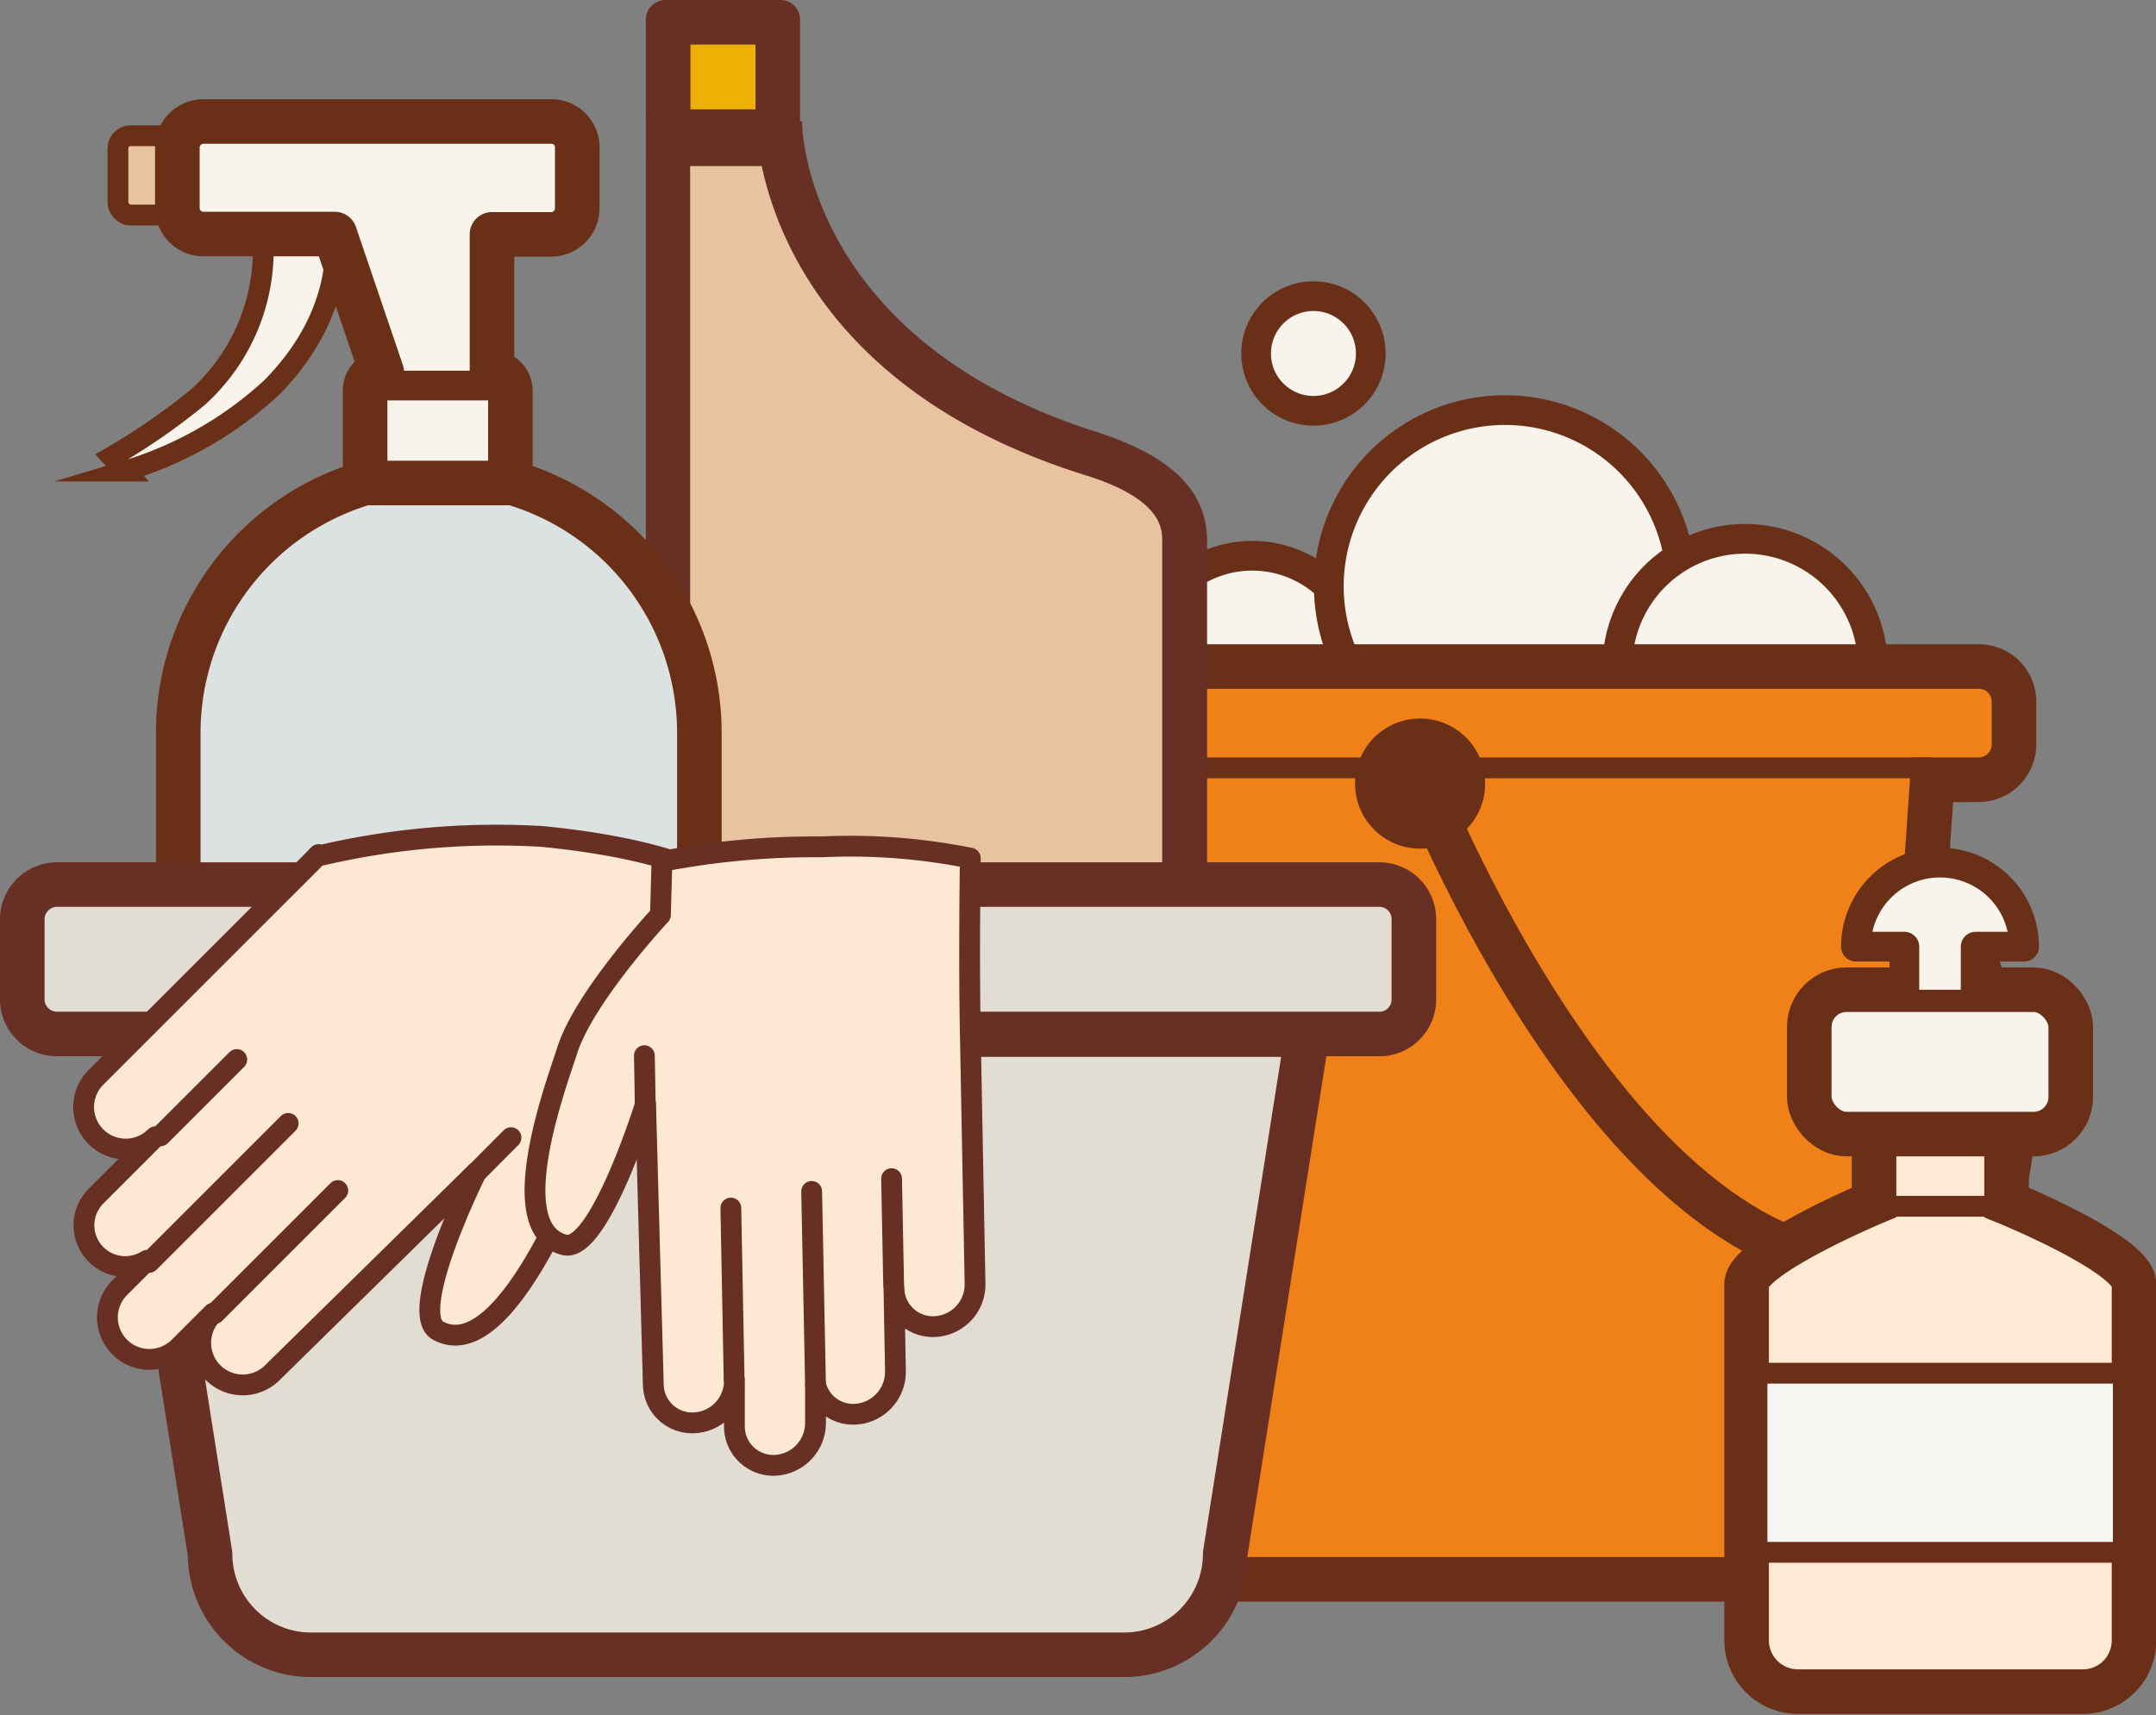 <svg xmlns="http://www.w3.org/2000/svg" width="72.57" height="57.75" viewBox="0 0 72.57 57.75"><rect x="0" y="0" width="72.57" height="57.75" fill="#808080" stroke="none"/><title>Иконки (500р.)</title><path d="M63.04 22.44a4.29 4.29 0 0 0-6.53-3.67v-.21a5.92 5.92 0 0 0-11.72 1.12h-.11a3.72 3.72 0 0 0-6.2 2.77h24.6z" fill="#f8f4eb"/><path d="M54.44 22.44a4.3 4.3 0 1 1 8.6 0M38.43 22.44a3.72 3.72 0 0 1 6.31-2.68M45.38 22.44a5.93 5.93 0 1 1 11.09-3.88" fill="none" stroke="#692f17" stroke-miterlimit="10"/><circle cx="44.21" cy="11.9" r="1.93" fill="#f8f4eb" stroke="#692f17" stroke-miterlimit="10"/><path d="M66.61 22.44h-31.9a1.18 1.18 0 0 0-1.18 1.18v1.45a1.19 1.19 0 0 0 1.18 1.18h1.57l1.61 23.63a3.3 3.3 0 0 0 3.3 3.29h18.94a3.3 3.3 0 0 0 3.29-3.29l1.62-23.63h1.57a1.19 1.19 0 0 0 1.18-1.18v-1.45a1.18 1.18 0 0 0-1.18-1.18z" fill="#f08119" stroke="#692f17" stroke-miterlimit="10" stroke-width="1.5" fill-rule="evenodd"/><path fill="none" stroke="#692f17" stroke-linejoin="round" stroke-width=".7" d="M35.76 25.85h29.27"/><circle cx="47.8" cy="26.38" r="2.19" fill="#692f17"/><path d="M47.66 25.85s7.16 18.52 16.83 16.61c6.91-1.36.54-13.55.54-13.55" fill="none" stroke="#692f17" stroke-linejoin="round" stroke-width="1.5"/><g><path fill="#edb004" d="M22.48.75h3.69v3.68h-3.69z"/><path d="M25.43 1.5v2.18h-2.19V1.5h2.19m.84-1.5H22.4a.66.66 0 0 0-.66.66v4.52h5.19V.66a.66.66 0 0 0-.66-.66z" fill="#682f24"/><g><path d="M25.36 41.21a2.89 2.89 0 0 1-2.88-2.89V4.84h3.78c.28 2 1.82 7.73 10.5 10.45 2.78.87 3.1 2.08 3.1 2.92v20.11a2.89 2.89 0 0 1-2.88 2.89H25.35z" fill="#e7c3a0"/><path d="M25.64 5.59c.53 2.52 2.63 7.83 10.9 10.41 2.58.8 2.58 1.82 2.58 2.21v20.11a2.14 2.14 0 0 1-2.13 2.14H25.36a2.14 2.14 0 0 1-2.13-2.14V5.59h2.41m1.31-1.5h-5.21a.83.83 0 0 0 0 .11v34.12a3.63 3.63 0 0 0 3.63 3.64H37a3.63 3.63 0 0 0 3.63-3.64V18.21c0-2-1.72-3-3.63-3.64-9.92-3.1-10-10.38-10-10.38v-.11z" fill="#682f24"/></g></g><g stroke="#692f17"><path d="M8.84 7.89a6.66 6.66 0 0 1-2.19 5.49 21.7 21.7 0 0 1-2.89 2l.45.48a12.62 12.62 0 0 0 4.9-2.78c2.62-2.62 2.15-5.22 2.15-5.22H8.84z" fill="#f8f4eb" stroke-miterlimit="10" stroke-width=".7"/><rect x="3.97" y="4.57" width="3.04" height="2.67" rx=".42" ry=".42" fill="#e7c3a0" stroke-miterlimit="10" stroke-width=".7"/><path d="M23.54 24.67a8.77 8.77 0 1 0-17.54 0V39.22a3.64 3.64 0 0 0 3.64 3.64H19.9a3.64 3.64 0 0 0 3.64-3.64V24.78v-.05-.06z" fill="#dce1e2" stroke-miterlimit="10" stroke-width="1.5"/><path d="M18.56 4.09H6.84a.88.88 0 0 0-.87.88V7a.88.88 0 0 0 .87.88h4.43l1.58 4.65a.61.61 0 0 0-.56.61v3.12h4.89v-3.1a.62.62 0 0 0-.62-.62V7.89h2a.88.88 0 0 0 .87-.88V5a.87.87 0 0 0-.87-.91z" fill="#f8f4eb" stroke-linecap="round" stroke-linejoin="round" stroke-width="1.5"/></g><path d="M4.31 34.83l2.76 17.48a3.4 3.4 0 0 0 3.4 3.4h27.37a3.4 3.4 0 0 0 3.4-3.4L44 34.83H4.27zM1.92 29.78h44.51a1.16 1.16 0 0 1 1.16 1.16v2.71a1.16 1.16 0 0 1-1.16 1.16H1.92a1.17 1.17 0 0 1-1.17-1.15v-2.71a1.17 1.17 0 0 1 1.17-1.17z" fill="#e2ddd3" stroke="#682f24" stroke-linecap="round" stroke-linejoin="round" stroke-width="1.5"/><g fill="#fde9d3" stroke="#682f24" stroke-linecap="round" stroke-linejoin="round" stroke-width=".7"><path d="M24.4 29.78l-4.26 4.69s0 3.77-.84 5.48c-.5 1-2.57 5.91-4.55 4.85-1.08-.58 1.28-5.33 1.28-5.33l-6.86 6.74a1.414 1.414 0 1 1-2-2l-1.14 1.14a1.414 1.414 0 0 1-2-2l.92-.92a1.39 1.39 0 0 1-1.72-2.16l2-2a1.414 1.414 0 0 1-2-2L9.3 30.2c1.88-1.87 1.36-1.37 1.36-1.37a25.93 25.93 0 0 1 7.58-.67c4.75.46 6.16 1.62 6.16 1.62z" fill-rule="evenodd"/><path d="M7.23 44.22l4.14-4.14M5.02 42.5l4.68-4.68M5.4 38.24l2.57-2.57M15.55 39.96l1.65-1.66"/></g><g fill="#fde9d3" stroke="#682f24" stroke-linecap="round" stroke-linejoin="round" stroke-width=".7"><path d="M22.28 29l-.05 1.8s-2.57 2.76-3.14 4.57c-.34 1.07-2.2 6-.09 6.54 1.16.29 2.73-4.75 2.73-4.75l.26 9.45a1.31 1.31 0 0 0 1.39 1.29 1.42 1.42 0 0 0 1.34-1.44v1.58a1.31 1.31 0 0 0 1.39 1.29 1.43 1.43 0 0 0 1.34-1.44v-1.28a1.3 1.3 0 0 0 1.35 1 1.43 1.43 0 0 0 1.34-1.44l-.05-2.8a1.31 1.31 0 0 0 1.39 1.29 1.42 1.42 0 0 0 1.34-1.44l-.16-8.43c-.05-2.61 0-5.9 0-5.9a20.46 20.46 0 0 0-5-.38 27.14 27.14 0 0 0-5.38.49z" fill-rule="evenodd"/><path d="M24.71 46.43l-.11-5.76M27.45 46.63l-.13-6.52M30.08 43.26l-.07-3.58M21.73 37.84l-.04-2.3"/></g><path fill="none" stroke="#692f17" stroke-miterlimit="10" d="M16.91 12.98h-4.8"/><g><path d="M63.08 37.75v2.73s-4.29 1.8-4.29 2.75v12a1.73 1.73 0 0 0 1.73 1.72h9.58a1.72 1.72 0 0 0 1.73-1.72v-12c0-1-4.29-2.75-4.29-2.75v-2.73" fill="#fee9d4" stroke="#692f17" stroke-miterlimit="10" stroke-width="1.5" fill-rule="evenodd"/><rect x="60.9" y="33.32" width="8.8" height="4.86" rx="1.25" ry="1.25" fill="#f8f4eb" stroke="#692f17" stroke-linecap="round" stroke-linejoin="round" stroke-width="1.5"/><path d="M66.5 33.32v-1.45h1.63a2.83 2.83 0 1 0-5.66 0h1.63v1.45" fill="#f8f4eb" stroke="#692f17" stroke-linecap="round" stroke-linejoin="round" fill-rule="evenodd"/><path fill="#fde9d3" stroke="#692f17" stroke-miterlimit="10" stroke-width=".7" d="M62.99 40.61h4.62"/><path fill="#f7f5f2" d="M59.13 46.22h12.33v6.03H59.13z"/><path d="M71.12 46.58v5.33H59.49v-5.33h11.63m.7-.7h-13v6.73h13v-6.73z" fill="#692f17"/></g></svg>